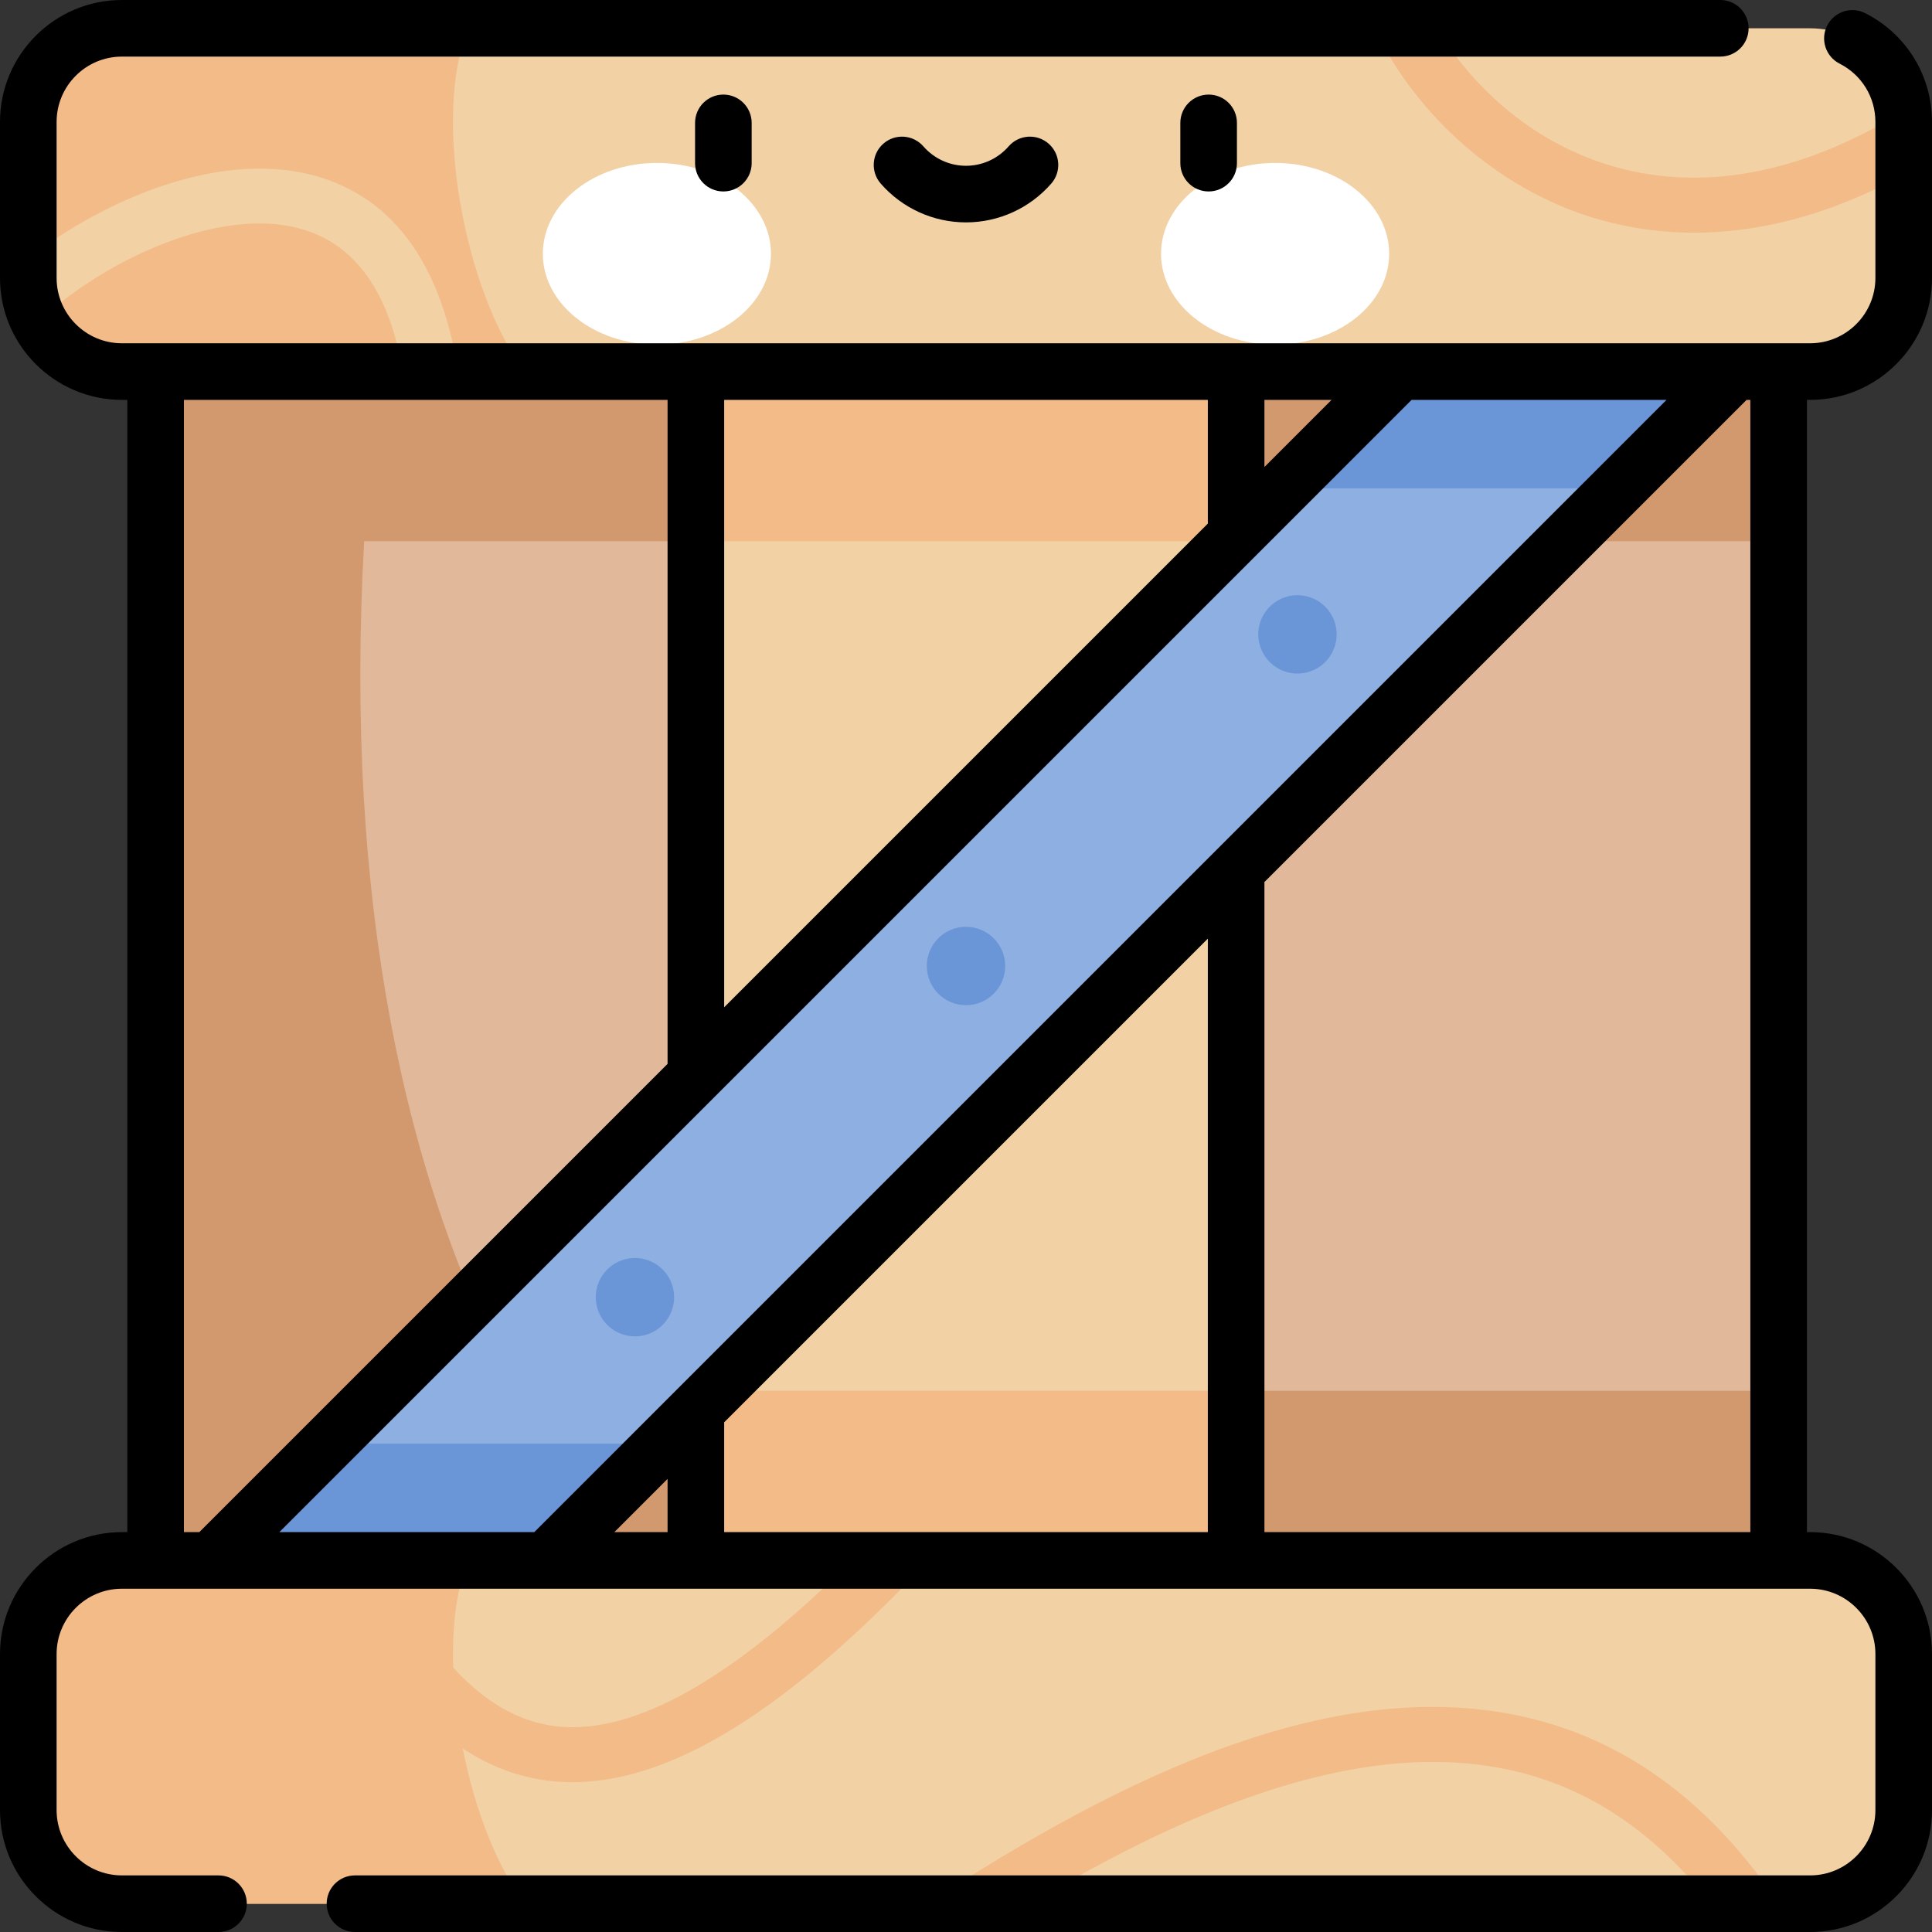 <svg id="Capa_1" enable-background="new 0 0 512 512" height="512" viewBox="0 0 512 512" width="512" xmlns="http://www.w3.org/2000/svg"><rect x="0" y="0" width="512" height="512" fill="#333333" stroke="none"/><path d="m41.238 98.473h143.174v315.055h-143.174z" fill="#e1b89a"/><path d="m327.587 98.473h143.174v315.055h-143.174z" fill="#e1b89a"/><path d="m184.413 98.473h143.175v315.055h-143.175z" fill="#f2d1a5"/><path d="m184.413 368.569h143.175v44.958h-143.175z" fill="#f2bb88"/><path d="m479.695 7.5h-447.39c-13.699 0-24.805 11.106-24.805 24.806v41.362c0 13.7 11.106 24.805 24.805 24.805h447.389c13.7 0 24.805-11.106 24.805-24.805v-41.362c.001-13.7-11.105-24.806-24.804-24.806z" fill="#f2d1a5"/><path d="m479.695 413.527h-447.39c-13.7 0-24.805 11.106-24.805 24.805v41.362c0 13.7 11.106 24.805 24.805 24.805h447.389c13.7 0 24.805-11.106 24.805-24.805v-41.362c.001-13.699-11.105-24.805-24.804-24.805z" fill="#f2d1a5"/><path d="m32.305 7.5c-13.699 0-24.805 11.106-24.805 24.806v41.362c0 13.699 11.106 24.805 24.805 24.805h106.73c-16.15-21.54-24.515-68.029-14.962-90.973h-91.768z" fill="#f2bb88"/><path d="m32.305 413.527c-13.699 0-24.805 11.106-24.805 24.806v41.362c0 13.699 11.106 24.805 24.805 24.805h106.73c-16.15-21.54-24.515-68.029-14.962-90.973z" fill="#f2bb88"/><path d="m96.507 143.431h87.906v-44.958h-143.175v315.055h143.174v-44.958h-47.399c-29.534-54.21-45.903-129.684-40.506-225.139z" fill="#d2996f"/><path d="m184.413 98.473h143.175v44.958h-143.175z" fill="#f2bb88"/><path d="m327.587 98.473h143.174v44.958h-143.174z" fill="#d2996f"/><path d="m459.755 98.473-315.055 315.054h-88.77l315.055-315.054z" fill="#8eafe2"/><ellipse cx="174.084" cy="67.251" fill="#fff" rx="30.226" ry="24.07"/><ellipse cx="337.916" cy="67.251" fill="#fff" rx="30.226" ry="24.07"/><path d="m327.587 368.569h143.174v44.958h-143.174z" fill="#d2996f"/><g fill="#6a96d7"><path d="m340.035 129.423h88.77l30.95-30.95h-88.77z"/><path d="m175.65 382.577h-88.77l-30.95 30.95h88.77z"/><circle cx="256" cy="256" r="10.386"/><ellipse cx="343.808" cy="168.192" rx="10.386" ry="10.386" transform="matrix(.973 -.231 .231 .973 -29.534 83.884)"/><ellipse cx="168.192" cy="343.808" rx="10.386" ry="10.386" transform="matrix(.973 -.231 .231 .973 -74.804 48.096)"/></g><path d="m405.828 455.437c-51.393-12.6-108.466 15.37-160.066 49.063h27.388c13.519-8.1 27.881-15.856 42.385-22.115 33.9-14.63 62.299-18.819 86.825-12.806 19.555 4.794 36.642 16.508 51.032 34.921h17.968c-17.595-26.219-39.572-42.699-65.532-49.063z" fill="#f2bb88"/><path d="m225.796 413.527c-31.438 31.351-57.612 46.138-77.998 44.005-21.663-2.273-35.409-23.491-47.211-44.005h-16.764c.318.559.635 1.115.956 1.679 13.563 23.857 30.443 53.548 61.5 56.807 1.8.189 3.62.283 5.465.283 26.354 0 57.35-19.322 94.31-58.77h-20.258z" fill="#f2bb88"/><path d="m86.402 47.487c-26.474-9.117-59.191 5.606-78.902 20.995v5.185c0 4.156 1.027 8.07 2.834 11.511 15.111-14.611 48.058-31.94 71.326-23.924 13.27 4.572 21.668 17.058 25.091 37.218h14.651c-3.377-21.885-12.688-43.297-35-50.985z" fill="#f2d1a5"/><path d="m504.5 32.306c0-.946-.058-1.878-.161-2.796-27.191 16.804-54.2 21.692-78.406 14.105-21.243-6.658-36.3-21.524-45.14-36.114h-16.587c11.398 23.472 32.834 42.316 57.373 50.008 7.561 2.37 16.779 4.148 27.418 4.148 15.675 0 34.433-3.867 55.504-15.388v-13.963z" fill="#f2bb88"/><path d="m184.199 32.565v10.674c0 4.143 3.358 7.5 7.5 7.5s7.5-3.357 7.5-7.5v-10.674c0-4.142-3.358-7.5-7.5-7.5s-7.5 3.358-7.5 7.5zm83.1 6.22c-2.853 3.273-6.971 5.15-11.299 5.15s-8.446-1.877-11.299-5.15c-2.722-3.122-7.46-3.447-10.582-.727-3.122 2.722-3.448 7.46-.726 10.582 5.702 6.543 13.942 10.295 22.606 10.295 8.665 0 16.904-3.752 22.606-10.295 2.722-3.122 2.397-7.86-.726-10.582-3.121-2.72-7.859-2.396-10.58.727zm45.502-6.22v10.674c0 4.143 3.358 7.5 7.5 7.5s7.5-3.357 7.5-7.5v-10.674c0-4.142-3.358-7.5-7.5-7.5s-7.5 3.358-7.5 7.5zm166.894 73.408c17.813 0 32.305-14.492 32.305-32.305v-41.362c0-12.235-6.781-23.278-17.698-28.82-3.692-1.877-8.207-.4-10.082 3.292-1.875 3.693-.401 8.208 3.292 10.083 5.852 2.972 9.488 8.89 9.488 15.445v41.362c0 9.542-7.763 17.305-17.305 17.305h-447.39c-9.542 0-17.305-7.763-17.305-17.305v-41.362c0-9.542 7.763-17.306 17.305-17.306h423.59c4.142 0 7.5-3.357 7.5-7.5s-3.358-7.5-7.5-7.5h-423.59c-17.813 0-32.305 14.492-32.305 32.306v41.362c0 17.813 14.492 32.305 32.305 32.305h1.433v300.055h-1.433c-17.813-.001-32.305 14.492-32.305 32.305v41.361c0 17.814 14.492 32.306 32.305 32.306h25.6c4.142 0 7.5-3.357 7.5-7.5s-3.358-7.5-7.5-7.5h-25.6c-9.542 0-17.305-7.764-17.305-17.306v-41.361c0-9.542 7.763-17.306 17.305-17.306h447.39c9.542 0 17.305 7.764 17.305 17.306v41.361c0 9.542-7.763 17.306-17.305 17.306h-385.625c-4.142 0-7.5 3.357-7.5 7.5s3.358 7.5 7.5 7.5h385.625c17.813 0 32.305-14.492 32.305-32.306v-41.361c0-17.814-14.492-32.306-32.305-32.306h-.834v-300.054zm-144.608 0h17.79l-17.79 17.79zm-143.174 0h128.175v32.79l-128.175 128.175zm-143.175 300.054v-300.054h128.174v175.965l-124.089 124.089zm128.175 0h-14.105l14.105-14.105zm2.193-37.513-37.513 37.513h-67.556l300.055-300.055h67.556l-262.535 262.536zm140.981 37.513h-128.174v-29.105l128.175-128.175v157.28zm143.774 0h-128.774v-172.28l127.774-127.774h.999v300.054z"/></svg>